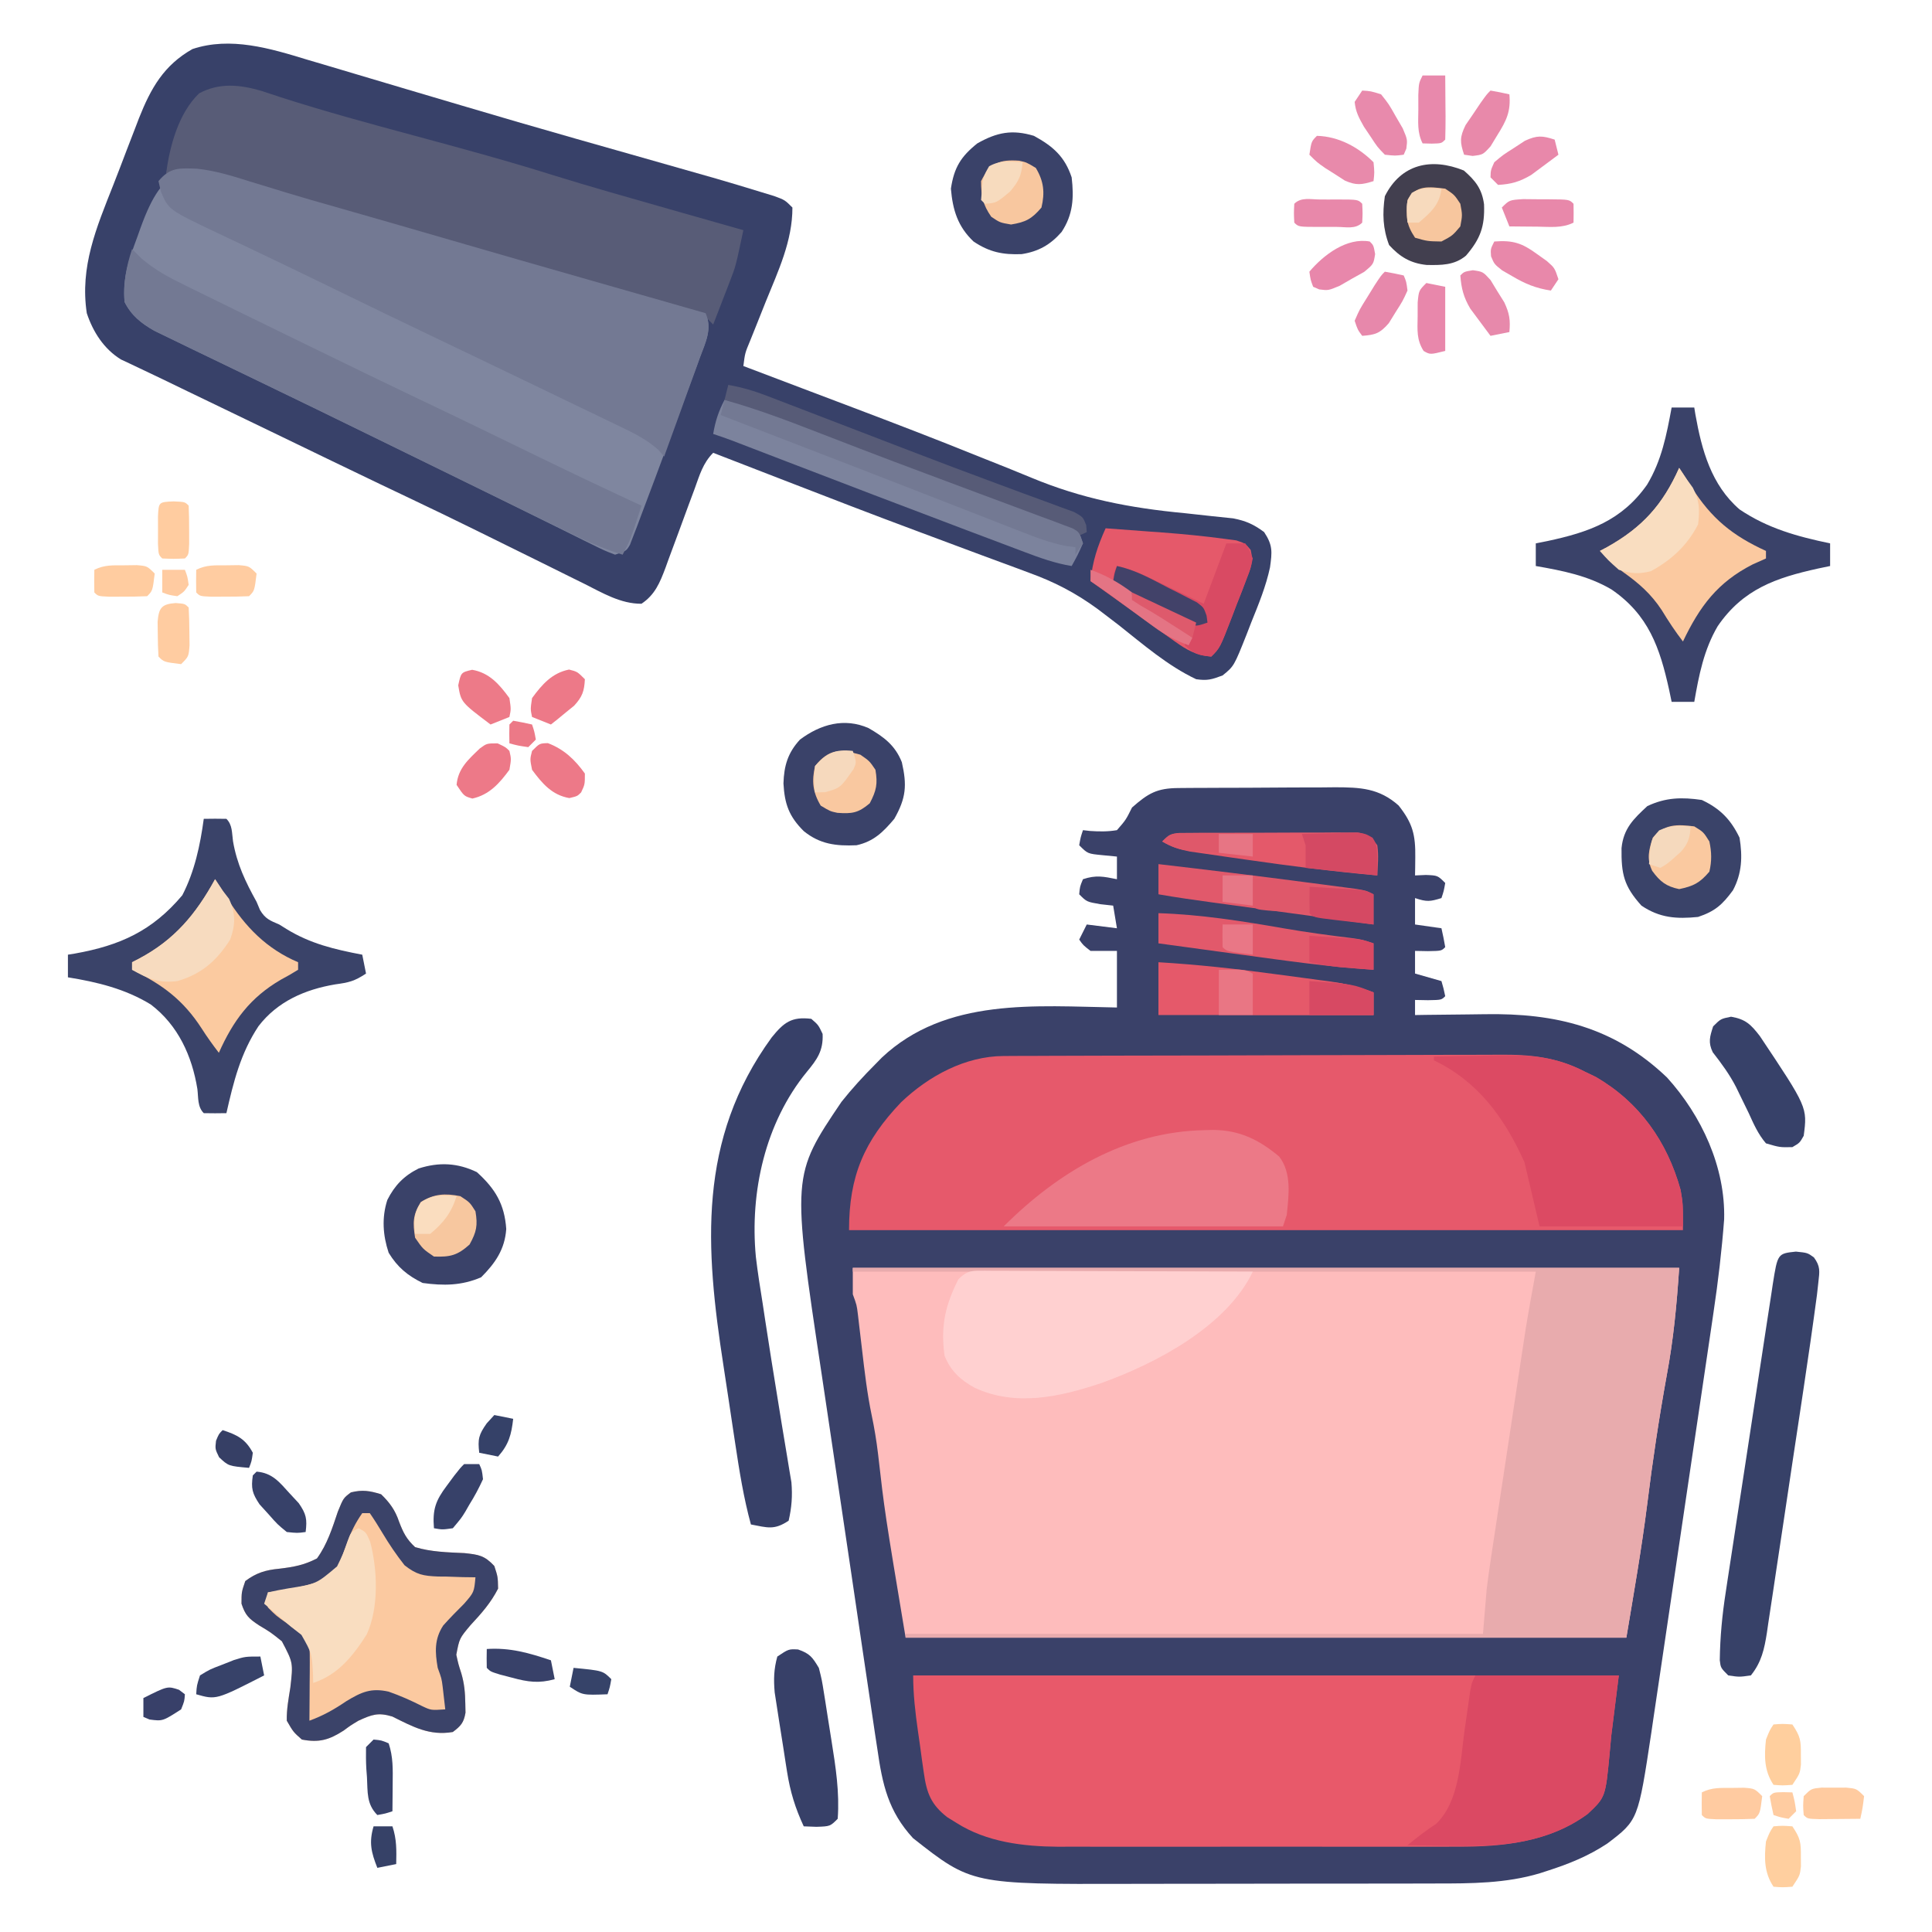 <?xml version="1.0" encoding="UTF-8"?>
<svg version="1.1" xmlns="http://www.w3.org/2000/svg" width="512" height="512">
<path d="M0 0 C1.652 -0.014 1.652 -0.014 3.338 -0.029 C4.534 -0.033 5.73 -0.038 6.962 -0.042 C8.188 -0.048 9.414 -0.053 10.677 -0.059 C13.276 -0.069 15.875 -0.075 18.475 -0.079 C22.447 -0.086 26.419 -0.12 30.392 -0.151 C32.915 -0.158 35.438 -0.163 37.962 -0.167 C39.15 -0.179 40.337 -0.192 41.561 -0.204 C48.194 -0.187 53.198 0.017 58.372 4.626 C62.141 9.379 62.868 12.452 62.79 18.411 C62.781 19.303 62.772 20.195 62.763 21.114 C62.745 22.127 62.745 22.127 62.728 23.161 C63.676 23.12 64.625 23.079 65.603 23.036 C68.728 23.161 68.728 23.161 70.728 25.161 C70.353 27.286 70.353 27.286 69.728 29.161 C66.717 30.095 65.861 30.206 62.728 29.161 C62.728 31.471 62.728 33.781 62.728 36.161 C65.038 36.491 67.348 36.821 69.728 37.161 C70.11 38.817 70.441 40.486 70.728 42.161 C69.728 43.161 69.728 43.161 66.165 43.224 C65.031 43.203 63.896 43.182 62.728 43.161 C62.728 45.141 62.728 47.121 62.728 49.161 C65.038 49.821 67.348 50.481 69.728 51.161 C70.29 53.099 70.29 53.099 70.728 55.161 C69.728 56.161 69.728 56.161 66.165 56.224 C65.031 56.203 63.896 56.182 62.728 56.161 C62.728 57.481 62.728 58.801 62.728 60.161 C63.695 60.145 64.662 60.13 65.658 60.114 C69.304 60.059 72.949 60.025 76.595 59.996 C78.162 59.981 79.729 59.961 81.296 59.935 C99.995 59.63 115.514 63.33 129.509 76.712 C138.666 86.821 145.016 100.483 144.643 114.3 C144.018 122.577 143.055 130.746 141.826 138.953 C141.635 140.252 141.445 141.552 141.249 142.891 C140.733 146.41 140.21 149.928 139.686 153.446 C139.247 156.4 138.811 159.355 138.375 162.31 C137.345 169.286 136.31 176.261 135.272 183.236 C134.206 190.398 133.148 197.562 132.094 204.725 C131.184 210.912 130.269 217.097 129.35 223.282 C128.803 226.961 128.259 230.639 127.718 234.319 C127.115 238.423 126.502 242.526 125.888 246.628 C125.714 247.826 125.539 249.023 125.359 250.256 C121.849 273.497 121.849 273.497 113.743 279.673 C108.707 283.028 103.453 285.139 97.728 286.974 C97.088 287.181 96.448 287.388 95.789 287.601 C86.818 290.287 77.552 290.311 68.258 290.306 C66.607 290.311 66.607 290.311 64.923 290.317 C61.311 290.326 57.699 290.328 54.087 290.329 C51.556 290.332 49.026 290.336 46.495 290.339 C41.2 290.345 35.904 290.347 30.609 290.346 C24.523 290.346 18.437 290.356 12.351 290.372 C6.457 290.387 0.562 290.39 -5.333 290.39 C-7.822 290.391 -10.311 290.395 -12.8 290.403 C-54.758 290.522 -54.758 290.522 -70.308 278.298 C-76.874 271.157 -78.423 264.113 -79.768 254.643 C-79.974 253.286 -80.182 251.93 -80.391 250.574 C-80.951 246.908 -81.488 243.24 -82.02 239.57 C-82.584 235.703 -83.166 231.84 -83.746 227.976 C-84.717 221.476 -85.674 214.973 -86.622 208.469 C-87.71 201.004 -88.822 193.542 -89.947 186.082 C-91.036 178.856 -92.107 171.629 -93.171 164.4 C-93.621 161.349 -94.076 158.299 -94.536 155.25 C-102.45 102.684 -102.45 102.684 -89.272 83.161 C-86.461 79.622 -83.464 76.359 -80.272 73.161 C-79.708 72.585 -79.143 72.009 -78.562 71.415 C-61.564 55.454 -37.762 57.786 -16.272 58.161 C-16.272 53.211 -16.272 48.261 -16.272 43.161 C-18.582 43.161 -20.892 43.161 -23.272 43.161 C-25.21 41.661 -25.21 41.661 -26.272 40.161 C-25.612 38.841 -24.952 37.521 -24.272 36.161 C-21.632 36.491 -18.992 36.821 -16.272 37.161 C-16.767 34.191 -16.767 34.191 -17.272 31.161 C-18.386 31.037 -19.5 30.914 -20.647 30.786 C-24.272 30.161 -24.272 30.161 -26.272 28.161 C-26.085 26.099 -26.085 26.099 -25.272 24.161 C-21.794 23.002 -19.814 23.453 -16.272 24.161 C-16.272 22.181 -16.272 20.201 -16.272 18.161 C-17.551 18.037 -18.83 17.914 -20.147 17.786 C-24.022 17.411 -24.022 17.411 -26.272 15.161 C-25.897 13.036 -25.897 13.036 -25.272 11.161 C-24.669 11.231 -24.066 11.3 -23.444 11.372 C-20.943 11.541 -18.747 11.582 -16.272 11.161 C-13.914 8.456 -13.914 8.456 -12.272 5.161 C-7.98 1.38 -5.673 0.04 0 0 Z " fill="#3A4169" transform="translate(312.272,208.839)"/>
<path d="M0 0 C1.376 0.406 2.752 0.811 4.129 1.215 C7.049 2.074 9.967 2.944 12.882 3.822 C17.469 5.205 22.063 6.565 26.659 7.92 C31.363 9.308 36.066 10.697 40.767 12.095 C50.843 15.088 60.933 18.027 71.043 20.902 C71.684 21.085 72.325 21.267 72.986 21.455 C77.296 22.681 81.607 23.903 85.918 25.125 C110.213 32.01 110.213 32.01 120.023 35.004 C121.262 35.381 122.501 35.758 123.778 36.147 C126.605 37.188 126.605 37.188 128.605 39.188 C128.615 48.094 124.831 56.007 121.543 64.125 C120.69 66.254 119.841 68.384 118.995 70.516 C118.471 71.834 117.943 73.151 117.409 74.465 C116.046 77.724 116.046 77.724 115.605 81.188 C116.399 81.488 116.399 81.488 117.208 81.794 C121.856 83.556 126.504 85.318 131.151 87.082 C135.659 88.793 140.168 90.499 144.679 92.203 C155.799 96.411 166.89 100.673 177.914 105.129 C180.794 106.282 183.674 107.433 186.554 108.583 C188.345 109.305 190.133 110.037 191.916 110.779 C205.377 116.376 218.119 118.825 232.605 120.188 C234.989 120.442 237.371 120.706 239.753 120.971 C241.643 121.178 243.534 121.371 245.426 121.562 C248.798 122.225 250.854 123.151 253.605 125.188 C255.943 128.693 255.734 130.468 255.171 134.544 C254.092 139.589 252.158 144.291 250.23 149.062 C249.631 150.609 249.631 150.609 249.02 152.188 C245.628 160.733 245.628 160.733 242.605 163.188 C239.712 164.273 238.568 164.616 235.605 164.188 C228.089 160.646 221.533 154.947 215.039 149.812 C213.898 148.933 212.753 148.058 211.605 147.188 C210.893 146.647 210.181 146.106 209.447 145.549 C203.623 141.292 198.006 138.387 191.238 135.945 C189.772 135.396 189.772 135.396 188.276 134.836 C185.099 133.648 181.915 132.481 178.73 131.312 C176.518 130.489 174.306 129.664 172.094 128.837 C168.689 127.563 165.283 126.291 161.875 125.024 C150.036 120.62 138.256 116.069 126.48 111.5 C124.559 110.756 122.637 110.012 120.715 109.268 C116.345 107.576 111.975 105.882 107.605 104.188 C104.879 106.914 103.997 110.124 102.707 113.68 C102.14 115.205 101.572 116.729 101.004 118.254 C100.116 120.657 99.231 123.062 98.352 125.469 C97.5 127.793 96.636 130.112 95.77 132.43 C95.383 133.505 95.383 133.505 94.989 134.602 C93.493 138.579 92.204 141.787 88.605 144.188 C83.083 144.227 78.253 141.304 73.422 138.883 C72.096 138.23 72.096 138.23 70.744 137.565 C67.882 136.154 65.025 134.733 62.168 133.312 C60.194 132.338 58.22 131.365 56.246 130.392 C52.393 128.495 48.541 126.594 44.691 124.692 C38.893 121.831 33.071 119.023 27.23 116.25 C25.496 115.425 23.762 114.599 22.027 113.773 C21.166 113.363 20.304 112.953 19.416 112.53 C10.69 108.361 1.99 104.139 -6.717 99.93 C-11.255 97.737 -15.795 95.548 -20.336 93.359 C-22.289 92.418 -24.242 91.476 -26.195 90.534 C-28.023 89.654 -29.851 88.773 -31.678 87.893 C-33.898 86.823 -36.116 85.749 -38.332 84.671 C-40.321 83.708 -42.316 82.757 -44.319 81.821 C-45.648 81.189 -45.648 81.189 -47.004 80.543 C-47.771 80.185 -48.537 79.827 -49.327 79.458 C-53.872 76.665 -56.735 72.165 -58.395 67.188 C-60.258 54.865 -55.852 44.551 -51.406 33.29 C-50.203 30.241 -49.038 27.18 -47.877 24.115 C-47.121 22.15 -46.362 20.186 -45.602 18.223 C-45.256 17.318 -44.909 16.414 -44.553 15.482 C-41.425 7.613 -38.015 1.495 -30.395 -2.812 C-20.314 -6.173 -9.765 -2.989 0 0 Z " fill="#384169" transform="translate(81.395,15.812)"/>
<path d="M0 0 C72.27 0 144.54 0 219 0 C218.343 9.849 217.492 18.964 215.688 28.562 C213.639 39.907 211.931 51.254 210.52 62.696 C209.027 74.55 206.972 86.17 205 98 C141.97 98 78.94 98 14 98 C8.444 64.667 8.444 64.667 6.676 49.172 C6.267 45.773 5.72 42.455 5.016 39.105 C3.8 33.299 3.122 27.451 2.438 21.562 C2.189 19.438 1.938 17.315 1.684 15.191 C1.576 14.265 1.468 13.339 1.357 12.385 C1.049 9.86 1.049 9.86 0 7 C0 4.69 0 2.38 0 0 Z " fill="#FEBCBC" transform="translate(226,336)"/>
<path d="M0 0 C1.252 -0.007 2.504 -0.014 3.793 -0.022 C5.183 -0.025 6.573 -0.027 7.963 -0.03 C9.425 -0.036 10.887 -0.043 12.349 -0.05 C17.155 -0.071 21.96 -0.081 26.766 -0.091 C28.422 -0.095 30.078 -0.099 31.734 -0.103 C39.519 -0.123 47.304 -0.137 55.089 -0.145 C64.063 -0.155 73.036 -0.181 82.01 -0.222 C88.952 -0.252 95.895 -0.267 102.838 -0.27 C106.981 -0.272 111.124 -0.281 115.267 -0.306 C119.17 -0.33 123.072 -0.334 126.976 -0.324 C128.402 -0.323 129.828 -0.329 131.254 -0.343 C139.723 -0.42 146.421 0.271 154.012 4.147 C155.439 4.834 155.439 4.834 156.895 5.534 C168.439 12.231 175.796 22.593 179.387 35.46 C180.012 39.147 180.012 39.147 180.012 46.147 C107.082 46.147 34.152 46.147 -40.988 46.147 C-40.988 31.771 -36.967 22.524 -27.183 12.253 C-19.861 5.28 -10.184 0.04 0 0 Z " fill="#E6596B" transform="translate(265.988,279.853)"/>
<path d="M0 0 C2.15 0.654 4.299 1.308 6.449 1.961 C7.511 2.288 8.572 2.615 9.666 2.952 C13.865 4.235 18.086 5.434 22.312 6.625 C32.448 9.506 42.567 12.442 52.688 15.375 C65.089 18.968 77.494 22.55 89.913 26.084 C95.294 27.618 100.675 29.156 106.055 30.694 C109.137 31.575 112.219 32.455 115.301 33.336 C117.096 33.849 118.892 34.362 120.688 34.875 C122.44 38.999 120.739 42.394 119.258 46.332 C118.992 47.064 118.726 47.796 118.452 48.551 C117.583 50.934 116.699 53.311 115.812 55.688 C115.212 57.318 114.612 58.949 114.012 60.579 C112.526 64.609 111.025 68.633 109.518 72.655 C108.752 74.703 107.991 76.753 107.232 78.804 C106.023 82.062 104.798 85.314 103.562 88.562 C103.209 89.51 102.856 90.458 102.493 91.435 C102.163 92.285 101.832 93.136 101.492 94.012 C101.074 95.106 101.074 95.106 100.648 96.221 C99.688 97.875 99.688 97.875 96.688 98.875 C93.848 97.777 93.848 97.777 90.32 96.027 C89.67 95.709 89.021 95.39 88.351 95.061 C86.167 93.988 83.99 92.9 81.812 91.812 C80.262 91.047 78.711 90.283 77.16 89.52 C73.797 87.865 70.437 86.204 67.078 84.54 C58.638 80.362 50.172 76.236 41.71 72.103 C38.812 70.687 35.916 69.27 33.019 67.853 C22.753 62.829 12.477 57.826 2.178 52.868 C-1.7 51.001 -5.575 49.128 -9.451 47.256 C-11.298 46.365 -13.146 45.475 -14.994 44.588 C-17.292 43.483 -19.584 42.369 -21.875 41.25 C-23.052 40.68 -24.229 40.11 -25.441 39.523 C-28.921 37.526 -31.503 35.494 -33.312 31.875 C-33.876 25.607 -32.165 20.712 -30 14.875 C-29.691 14.011 -29.383 13.148 -29.064 12.258 C-22.972 -4.621 -17.255 -5.471 0 0 Z " fill="#7F869F" transform="translate(66.312,48.125)"/>
<path d="M0 0 C61.71 0 123.42 0 187 0 C186.34 5.28 185.68 10.56 185 16 C184.861 17.517 184.722 19.034 184.578 20.598 C183.472 32.277 183.472 32.277 178.75 36.715 C168.6 44.169 156.342 45.454 144.078 45.388 C142.847 45.393 141.616 45.399 140.348 45.404 C137.009 45.415 133.671 45.413 130.332 45.403 C126.814 45.395 123.296 45.402 119.778 45.407 C113.874 45.413 107.97 45.405 102.066 45.391 C95.27 45.375 88.474 45.38 81.678 45.397 C75.811 45.41 69.944 45.412 64.077 45.404 C60.587 45.4 57.097 45.399 53.607 45.409 C49.712 45.419 45.817 45.405 41.922 45.388 C40.22 45.397 40.22 45.397 38.483 45.407 C29.143 45.333 19.475 44.189 11.438 39.062 C10.652 38.579 9.867 38.096 9.059 37.598 C4.755 34.258 3.584 31.221 2.832 25.879 C2.661 24.696 2.49 23.513 2.314 22.295 C2.149 21.063 1.983 19.832 1.812 18.562 C1.635 17.335 1.458 16.107 1.275 14.842 C0.567 9.816 0 5.088 0 0 Z " fill="#E8596A" transform="translate(242,444)"/>
<path d="M0 0 C72.27 0 144.54 0 219 0 C218.343 9.849 217.492 18.964 215.688 28.562 C213.639 39.907 211.931 51.254 210.52 62.696 C209.027 74.55 206.972 86.17 205 98 C141.97 98 78.94 98 14 98 C14 97.67 14 97.34 14 97 C64.49 97 114.98 97 167 97 C167.33 93.04 167.66 89.08 168 85 C168.334 82.366 168.694 79.736 169.092 77.111 C169.196 76.415 169.3 75.719 169.407 75.002 C169.746 72.749 170.089 70.498 170.434 68.246 C170.674 66.653 170.915 65.06 171.155 63.467 C171.656 60.147 172.16 56.829 172.665 53.51 C173.309 49.286 173.948 45.061 174.585 40.836 C175.08 37.552 175.577 34.269 176.075 30.986 C176.311 29.429 176.547 27.872 176.782 26.316 C177.113 24.13 177.446 21.945 177.779 19.76 C178.061 17.905 178.061 17.905 178.349 16.013 C179.163 10.997 180.091 6 181 1 C121.27 1 61.54 1 0 1 C0 0.67 0 0.34 0 0 Z " fill="#E8ABAD" transform="translate(226,336)"/>
<path d="M0 0 C1.653 0.537 3.303 1.085 4.949 1.641 C16.748 5.431 28.673 8.668 40.637 11.891 C52.707 15.152 64.76 18.411 76.692 22.153 C87.098 25.395 97.592 28.343 108.074 31.328 C109.042 31.604 110.01 31.88 111.007 32.164 C116.549 33.742 122.093 35.317 127.637 36.891 C125.619 46.415 125.619 46.415 124.129 50.27 C123.733 51.309 123.733 51.309 123.328 52.369 C122.924 53.401 122.924 53.401 122.512 54.453 C122.235 55.176 121.957 55.898 121.672 56.643 C120.999 58.394 120.319 60.143 119.637 61.891 C118.977 61.231 118.317 60.571 117.637 59.891 C114.796 58.956 111.977 58.112 109.098 57.316 C108.233 57.072 107.368 56.827 106.477 56.575 C103.657 55.778 100.834 54.991 98.012 54.203 C96.075 53.657 94.139 53.111 92.202 52.564 C88.393 51.488 84.582 50.414 80.771 49.341 C74.611 47.605 68.465 45.821 62.324 44.016 C54.414 41.696 46.494 39.415 38.565 37.159 C32.935 35.554 27.311 33.927 21.692 32.283 C19.664 31.691 17.636 31.1 15.607 30.511 C10.672 29.079 5.747 27.623 0.836 26.113 C-12.003 22.089 -12.003 22.089 -25.363 21.891 C-24.345 14.545 -22.099 5.974 -16.613 0.641 C-11.231 -2.258 -5.783 -1.692 0 0 Z " fill="#585C77" transform="translate(69.363,24.109)"/>
<path d="M0 0 C4.901 0.517 9.451 1.938 14.135 3.423 C16.285 4.077 18.435 4.731 20.584 5.384 C21.646 5.711 22.707 6.038 23.801 6.375 C28 7.657 32.222 8.856 36.448 10.048 C46.583 12.929 56.702 15.865 66.823 18.798 C79.224 22.391 91.629 25.973 104.048 29.507 C109.43 31.041 114.81 32.579 120.191 34.117 C123.272 34.998 126.354 35.878 129.436 36.759 C131.232 37.272 133.027 37.785 134.823 38.298 C136.651 42.495 134.783 46.108 133.295 50.126 C133.028 50.875 132.76 51.624 132.484 52.396 C131.628 54.783 130.757 57.166 129.885 59.548 C129.302 61.167 128.719 62.787 128.137 64.407 C126.71 68.375 125.27 72.338 123.823 76.298 C123.097 75.443 123.097 75.443 122.357 74.572 C118.987 71.548 115.34 69.853 111.272 67.919 C110.43 67.511 109.588 67.102 108.721 66.681 C105.988 65.358 103.249 64.047 100.51 62.735 C98.619 61.822 96.727 60.909 94.836 59.994 C89.504 57.418 84.164 54.856 78.823 52.298 C77.606 51.714 76.389 51.13 75.173 50.546 C71.53 48.799 67.885 47.054 64.237 45.317 C54.532 40.696 44.867 35.995 35.2 31.296 C28.6 28.089 21.995 24.894 15.366 21.747 C14.223 21.204 13.081 20.66 11.904 20.1 C9.792 19.097 7.678 18.098 5.562 17.103 C-7.502 10.894 -7.502 10.894 -9.552 6.048 C-9.758 5.14 -9.965 4.233 -10.177 3.298 C-7.094 -0.433 -4.609 -0.145 0 0 Z " fill="#737993" transform="translate(52.177,44.702)"/>
<path d="M0 0 C2.298 2.228 3.737 4.215 4.758 7.262 C5.875 10.176 6.7 11.851 9 14 C13.251 15.288 17.658 15.381 22.066 15.586 C25.9 15.989 27.415 16.23 30 19 C30.938 21.875 30.938 21.875 31 25 C29.066 28.788 26.568 31.592 23.688 34.688 C20.749 38.19 20.749 38.19 19.926 42.52 C20.472 45.015 20.472 45.015 21.262 47.473 C22.062 50.212 22.267 52.589 22.312 55.438 C22.329 56.241 22.346 57.044 22.363 57.871 C21.909 60.531 21.14 61.398 19 63 C12.829 64.05 8.451 61.624 2.965 58.898 C-0.808 57.755 -2.457 58.383 -6 60 C-8.082 61.249 -8.082 61.249 -9.938 62.625 C-13.753 65.077 -16.406 65.883 -21 65 C-23.262 63.008 -23.262 63.008 -25 60 C-25.071 57.03 -24.526 54.178 -24.062 51.25 C-23.301 44.665 -23.301 44.665 -26.297 38.961 C-29.246 36.594 -29.246 36.594 -32.363 34.727 C-35.082 32.946 -36.003 32.039 -37 29 C-37 25.938 -37 25.938 -36 23 C-33.076 20.807 -30.58 20.054 -26.957 19.719 C-23.151 19.263 -20.422 18.767 -17 17 C-14.281 13.26 -12.927 8.932 -11.465 4.59 C-10 1 -10 1 -8.004 -0.5 C-4.962 -1.259 -2.987 -0.933 0 0 Z " fill="#FBC9A0" transform="translate(101,396)"/>
<path d="M0 0 C0.825 0.825 1.65 1.65 2.5 2.5 C6.041 5.526 9.862 7.585 14.027 9.605 C15.069 10.119 15.069 10.119 16.132 10.642 C18.419 11.766 20.71 12.883 23 14 C24.592 14.781 26.184 15.562 27.776 16.344 C32.867 18.842 37.964 21.328 43.062 23.812 C43.967 24.254 44.872 24.695 45.804 25.149 C56.705 30.464 67.615 35.761 78.567 40.971 C84.118 43.614 89.657 46.283 95.188 48.969 C95.913 49.321 96.638 49.673 97.385 50.036 C100.965 51.774 104.543 53.515 108.121 55.257 C117.04 59.595 126 63.833 135 68 C132.054 77.107 132.054 77.107 130 81 C126.086 79.759 122.415 78.345 118.723 76.551 C117.676 76.044 116.629 75.538 115.551 75.016 C114.4 74.454 113.249 73.892 112.062 73.312 C110.815 72.707 109.568 72.101 108.32 71.496 C93.979 64.53 79.668 57.503 65.352 50.487 C54.699 45.269 44.039 40.067 33.35 34.923 C29.508 33.074 25.669 31.219 21.829 29.365 C19.996 28.48 18.162 27.598 16.327 26.717 C14.027 25.611 11.731 24.495 9.438 23.375 C8.261 22.805 7.084 22.235 5.871 21.648 C2.392 19.651 -0.19 17.619 -2 14 C-2.305 8.823 -1.586 4.857 0 0 Z " fill="#737993" transform="translate(35,66)"/>
<path d="M0 0 C2 -0.043 4 -0.041 6 0 C7.627 1.627 7.436 3.699 7.75 5.938 C8.784 11.956 11.055 16.705 14 22 C14.299 22.713 14.598 23.426 14.906 24.16 C16.292 26.49 17.533 26.95 20 28 C20.628 28.391 21.256 28.781 21.902 29.184 C28.26 33.101 34.71 34.614 42 36 C42.495 38.475 42.495 38.475 43 41 C39.896 43.069 38.414 43.377 34.812 43.875 C26.839 45.223 19.542 48.385 14.504 54.949 C9.752 62.119 7.876 69.724 6 78 C4 78.043 2 78.041 0 78 C-1.69 76.31 -1.411 73.94 -1.688 71.625 C-3.113 62.823 -6.8 54.719 -14.027 49.207 C-20.819 45.052 -28.213 43.259 -36 42 C-36 40.02 -36 38.04 -36 36 C-35.091 35.853 -35.091 35.853 -34.164 35.703 C-22.154 33.56 -13.621 29.684 -5.688 20.25 C-2.435 13.986 -0.942 6.97 0 0 Z " fill="#3A4369" transform="translate(54,217)"/>
<path d="M0 0 C1.98 0 3.96 0 6 0 C6.147 0.909 6.147 0.909 6.297 1.836 C7.986 11.301 10.49 20.501 18 27 C25.45 32.029 33.304 34.183 42 36 C42 37.98 42 39.96 42 42 C40.949 42.219 39.899 42.438 38.816 42.664 C27.647 45.128 18.956 48.099 12.211 57.938 C8.538 64.194 7.234 70.916 6 78 C4.02 78 2.04 78 0 78 C-0.219 76.949 -0.438 75.899 -0.664 74.816 C-3.128 63.647 -6.099 54.956 -15.938 48.211 C-22.194 44.538 -28.916 43.234 -36 42 C-36 40.02 -36 38.04 -36 36 C-34.961 35.792 -33.922 35.585 -32.852 35.371 C-21.908 33.024 -13.218 29.984 -6.5 20.438 C-2.631 13.983 -1.359 7.316 0 0 Z " fill="#3A4269" transform="translate(443,108)"/>
<path d="M0 0 C0.703 0.007 1.407 0.014 2.132 0.022 C3.244 0.021 3.244 0.021 4.379 0.021 C6.836 0.022 9.292 0.038 11.748 0.054 C13.449 0.057 15.151 0.06 16.852 0.062 C21.333 0.07 25.815 0.089 30.296 0.112 C34.867 0.132 39.439 0.141 44.01 0.151 C52.983 0.173 61.955 0.207 70.928 0.249 C64.042 14.682 45.37 24.543 30.924 29.725 C19.938 33.417 8.173 36.122 -2.822 30.999 C-6.569 28.934 -9.171 26.542 -10.759 22.499 C-11.832 14.777 -10.607 9.189 -7.072 2.249 C-4.631 -0.192 -3.331 0.014 0 0 Z " fill="#FFD0D0" transform="translate(261.072,336.751)"/>
<path d="M0 0 C12.54 0 25.08 0 38 0 C37.34 5.28 36.68 10.56 36 16 C35.861 17.517 35.722 19.034 35.578 20.598 C34.472 32.277 34.472 32.277 29.75 36.715 C19.302 44.388 6.849 45.465 -5.75 45.188 C-7.529 45.167 -7.529 45.167 -9.344 45.146 C-12.23 45.112 -15.115 45.063 -18 45 C-15.509 42.98 -13.075 41.048 -10.375 39.312 C-4.176 33.276 -4.01 22.701 -2.875 14.562 C-2.542 12.23 -2.206 9.898 -1.867 7.566 C-1.724 6.545 -1.581 5.523 -1.433 4.471 C-1 2 -1 2 0 0 Z " fill="#DB4963" transform="translate(391,444)"/>
<path d="M0 0 C4.089 -0.1 8.178 -0.172 12.268 -0.22 C13.655 -0.24 15.042 -0.267 16.428 -0.302 C25.063 -0.514 32.228 -0.073 40 4 C40.951 4.458 41.903 4.915 42.883 5.387 C54.439 12.091 61.824 22.478 65.375 35.375 C66 39 66 39 66 45 C53.46 45 40.92 45 28 45 C26.68 39.39 25.36 33.78 24 28 C18.752 16.349 11.774 6.631 0 1 C0 0.67 0 0.34 0 0 Z " fill="#DC4A63" transform="translate(380,280)"/>
<path d="M0 0 C1.875 1.625 1.875 1.625 3 4 C3.208 8.464 1.536 10.765 -1.188 14.062 C-12.224 27.547 -16.313 45.918 -14.69 63.064 C-14.201 67.227 -13.542 71.362 -12.875 75.5 C-12.645 77.009 -12.417 78.519 -12.191 80.028 C-11.137 86.991 -10.013 93.942 -8.881 100.892 C-8.522 103.104 -8.165 105.317 -7.809 107.529 C-7.366 110.283 -6.907 113.034 -6.437 115.783 C-6.234 117.025 -6.03 118.267 -5.82 119.547 C-5.637 120.628 -5.455 121.709 -5.266 122.823 C-4.963 126.439 -5.189 129.463 -6 133 C-9.85 135.567 -11.586 134.833 -16 134 C-17.942 126.912 -19.069 119.769 -20.164 112.508 C-20.361 111.208 -20.558 109.908 -20.761 108.569 C-21.176 105.821 -21.587 103.072 -21.996 100.323 C-22.411 97.541 -22.834 94.76 -23.265 91.98 C-28.108 60.682 -30.216 32.053 -10.512 4.953 C-7.279 0.948 -5.225 -0.637 0 0 Z " fill="#374068" transform="translate(215,270)"/>
<path d="M0 0 C1.112 -0.028 1.112 -0.028 2.246 -0.057 C9.275 0.025 14.337 2.541 19.688 7 C23.058 11.4 22.216 17.266 21.688 22.5 C21.192 23.985 21.192 23.985 20.688 25.5 C-3.732 25.5 -28.152 25.5 -53.312 25.5 C-38.878 11.066 -20.882 0.359 0 0 Z " fill="#EC7987" transform="translate(319.312,299.5)"/>
<path d="M0 0 C3.062 0.312 3.062 0.312 4.762 1.528 C6.537 3.964 6.276 5.201 5.941 8.18 C5.821 9.257 5.702 10.333 5.579 11.442 C4.466 19.785 3.264 28.111 2.008 36.434 C1.703 38.467 1.397 40.501 1.092 42.534 C0.455 46.773 -0.187 51.012 -0.83 55.25 C-1.652 60.678 -2.461 66.107 -3.267 71.538 C-3.891 75.728 -4.525 79.916 -5.161 84.105 C-5.464 86.107 -5.763 88.109 -6.058 90.113 C-6.471 92.907 -6.898 95.698 -7.328 98.49 C-7.446 99.313 -7.565 100.137 -7.687 100.985 C-8.371 105.322 -9.107 108.797 -11.938 112.312 C-15 112.75 -15 112.75 -17.938 112.312 C-19.938 110.312 -19.938 110.312 -20.18 108.285 C-20.097 102.161 -19.538 96.261 -18.592 90.213 C-18.449 89.259 -18.306 88.305 -18.159 87.322 C-17.689 84.203 -17.208 81.086 -16.727 77.969 C-16.395 75.791 -16.063 73.613 -15.732 71.434 C-15.039 66.888 -14.341 62.343 -13.639 57.798 C-12.738 51.964 -11.851 46.128 -10.969 40.291 C-10.289 35.802 -9.601 31.314 -8.91 26.827 C-8.58 24.674 -8.252 22.521 -7.927 20.368 C-7.473 17.369 -7.009 14.373 -6.542 11.377 C-6.408 10.483 -6.275 9.59 -6.138 8.669 C-4.845 0.515 -4.845 0.515 0 0 Z " fill="#374168" transform="translate(475.938,331.688)"/>
<path d="M0 0 C2.298 2.228 3.737 4.215 4.758 7.262 C5.875 10.176 6.7 11.851 9 14 C13.251 15.288 17.658 15.381 22.066 15.586 C25.9 15.989 27.415 16.23 30 19 C30.938 21.875 30.938 21.875 31 25 C29.066 28.788 26.568 31.592 23.688 34.688 C20.749 38.19 20.749 38.19 19.926 42.52 C20.472 45.015 20.472 45.015 21.262 47.473 C22.062 50.212 22.267 52.589 22.312 55.438 C22.329 56.241 22.346 57.044 22.363 57.871 C21.909 60.531 21.14 61.398 19 63 C12.829 64.05 8.451 61.624 2.965 58.898 C-0.808 57.755 -2.457 58.383 -6 60 C-8.082 61.249 -8.082 61.249 -9.938 62.625 C-13.753 65.077 -16.406 65.883 -21 65 C-23.262 63.008 -23.262 63.008 -25 60 C-25.071 57.03 -24.526 54.178 -24.062 51.25 C-23.301 44.665 -23.301 44.665 -26.297 38.961 C-29.246 36.594 -29.246 36.594 -32.363 34.727 C-35.082 32.946 -36.003 32.039 -37 29 C-37 25.938 -37 25.938 -36 23 C-33.076 20.807 -30.58 20.054 -26.957 19.719 C-23.151 19.263 -20.422 18.767 -17 17 C-14.281 13.26 -12.927 8.932 -11.465 4.59 C-10 1 -10 1 -8.004 -0.5 C-4.962 -1.259 -2.987 -0.933 0 0 Z M-5 5 C-6.809 7.578 -7.999 9.998 -9.043 12.973 C-12.011 20.986 -12.011 20.986 -15.841 22.939 C-20.453 24.534 -25.177 25.336 -30 26 C-30 27.32 -30 28.64 -30 30 C-27.832 32.175 -27.832 32.175 -25.062 34.125 C-20.081 37.839 -20.081 37.839 -19 40 C-18.916 41.521 -18.893 43.047 -18.902 44.57 C-18.906 45.466 -18.909 46.362 -18.912 47.285 C-18.92 48.222 -18.929 49.159 -18.938 50.125 C-18.942 51.07 -18.947 52.015 -18.951 52.988 C-18.963 55.326 -18.979 57.663 -19 60 C-15.347 58.67 -12.395 56.994 -9.188 54.812 C-5.155 52.373 -2.645 51.276 1.988 52.301 C5.073 53.373 8.008 54.688 10.922 56.16 C13.245 57.25 13.245 57.25 17 57 C16.856 55.742 16.711 54.484 16.562 53.188 C16.481 52.48 16.4 51.772 16.316 51.043 C16.028 48.806 16.028 48.806 15 46 C14.275 41.826 14.078 38.409 16.457 34.773 C18.239 32.771 20.105 30.895 22 29 C24.64 25.958 24.64 25.958 25 22 C23.903 21.986 22.806 21.972 21.676 21.957 C20.221 21.91 18.767 21.862 17.312 21.812 C16.591 21.807 15.87 21.801 15.127 21.795 C11.159 21.632 9.427 21.335 6.211 18.812 C4.021 16.027 2.126 13.231 0.312 10.188 C-0.738 8.425 -1.829 6.684 -3 5 C-3.66 5 -4.32 5 -5 5 Z " fill="#3B4369" transform="translate(101,396)"/>
<path d="M0 0 C8.369 2.309 16.416 5.362 24.5 8.5 C27.488 9.656 30.476 10.809 33.465 11.961 C34.674 12.427 34.674 12.427 35.907 12.903 C41.878 15.201 47.865 17.452 53.86 19.688 C58.455 21.401 63.047 23.123 67.639 24.845 C69.922 25.699 72.207 26.548 74.494 27.394 C77.72 28.588 80.94 29.797 84.16 31.008 C85.631 31.546 85.631 31.546 87.132 32.095 C88.024 32.434 88.917 32.773 89.836 33.122 C90.62 33.413 91.403 33.705 92.21 34.005 C94 35 94 35 95 38 C93.562 41.188 93.562 41.188 92 44 C87.598 43.286 83.565 41.83 79.414 40.254 C78.66 39.971 77.906 39.688 77.129 39.396 C74.626 38.456 72.126 37.509 69.625 36.562 C67.87 35.901 66.115 35.24 64.361 34.58 C47.866 28.36 31.405 22.052 14.95 15.729 C13.485 15.166 13.485 15.166 11.991 14.592 C10.155 13.887 8.319 13.181 6.484 12.475 C5.264 12.006 5.264 12.006 4.02 11.528 C3.313 11.256 2.605 10.983 1.876 10.703 C0.264 10.099 -1.367 9.544 -3 9 C-2.439 5.637 -1.582 3.009 0 0 Z " fill="#7C839D" transform="translate(192,106)"/>
<path d="M0 0 C3.917 0.283 7.834 0.578 11.75 0.875 C13.388 0.993 13.388 0.993 15.059 1.113 C20.624 1.541 26.171 2.068 31.703 2.82 C32.674 2.949 33.645 3.078 34.646 3.211 C37 4 37 4 38.438 5.726 C39.215 8.869 38.457 10.563 37.297 13.57 C36.893 14.631 36.49 15.692 36.074 16.785 C35.637 17.887 35.2 18.989 34.75 20.125 C34.328 21.235 33.907 22.345 33.473 23.488 C30.303 31.697 30.303 31.697 28 34 C24.054 33.682 21.561 32.292 18.383 30.016 C17.528 29.41 16.674 28.804 15.793 28.18 C14.913 27.543 14.032 26.906 13.125 26.25 C12.252 25.629 11.38 25.007 10.48 24.367 C7.981 22.586 5.49 20.794 3 19 C1.623 18.015 0.245 17.03 -1.133 16.047 C-2.079 15.371 -3.025 14.696 -4 14 C-3.459 8.694 -2.147 4.796 0 0 Z " fill="#E5596A" transform="translate(293,140)"/>
<path d="M0 0 C4.891 4.426 7.331 8.497 7.785 15.066 C7.41 20.474 4.872 24.128 1.125 27.875 C-4.052 30.094 -8.827 30.136 -14.375 29.375 C-18.412 27.392 -21.025 25.209 -23.375 21.375 C-24.913 16.762 -25.242 12.054 -23.727 7.371 C-21.795 3.549 -19.35 0.981 -15.434 -0.965 C-10.008 -2.705 -5.103 -2.457 0 0 Z " fill="#3A4269" transform="translate(126.375,310.625)"/>
<path d="M0 0 C4.07 2.351 7.052 4.565 8.824 9.047 C10.195 15.117 9.982 18.469 6.824 24.047 C3.852 27.566 1.366 30.038 -3.176 31.047 C-8.601 31.287 -12.878 30.786 -17.176 27.297 C-21.084 23.407 -22.246 20.13 -22.551 14.672 C-22.41 9.979 -21.392 6.534 -18.176 3.047 C-12.719 -1.033 -6.405 -2.806 0 0 Z " fill="#3A4269" transform="translate(230.176,192.953)"/>
<path d="M0 0 C5.078 2.779 8.163 5.489 10 11 C10.638 16.395 10.377 20.896 7.32 25.492 C4.367 28.865 1.197 30.663 -3.242 31.344 C-8.2 31.544 -11.805 30.829 -16 28 C-20.184 24.049 -21.527 19.614 -22 14 C-21.164 8.426 -19.389 5.511 -15 2 C-9.74 -0.977 -5.724 -1.722 0 0 Z " fill="#3A4269" transform="translate(274,36)"/>
<path d="M0 0 C4.859 2.297 7.669 5.159 10 10 C10.808 14.988 10.657 19.429 8.25 23.938 C5.432 27.773 3.485 29.505 -1 31 C-6.697 31.564 -11.128 31.286 -16 28 C-20.671 22.825 -21.358 19.604 -21.277 12.762 C-20.755 7.563 -18.124 5.042 -14.438 1.625 C-9.566 -0.678 -5.298 -0.774 0 0 Z " fill="#3A4369" transform="translate(451,212)"/>
<path d="M0 0 C1.103 1.654 2.193 3.317 3.227 5.016 C7.999 12.641 13.648 18.45 22 22 C22 22.66 22 23.32 22 24 C20.517 24.937 18.986 25.799 17.438 26.625 C9.276 31.381 4.805 37.477 1 46 C-0.598 43.924 -2.1 41.843 -3.508 39.633 C-8.426 32.006 -13.935 27.932 -22 24 C-22 23.34 -22 22.68 -22 22 C-21.408 21.697 -20.817 21.394 -20.207 21.082 C-10.746 16.066 -5.097 9.284 0 0 Z " fill="#FBCAA0" transform="translate(57,233)"/>
<path d="M0 0 C1.112 1.668 2.212 3.344 3.262 5.051 C8.509 13.375 14.089 17.935 23 22 C23 22.66 23 23.32 23 24 C21.267 24.773 21.267 24.773 19.5 25.562 C10.179 30.306 5.46 36.658 1 46 C-1.07 43.319 -2.868 40.58 -4.625 37.688 C-7.458 33.382 -10.671 30.576 -14.852 27.605 C-17.122 25.909 -19.041 24.043 -21 22 C-20.039 21.49 -20.039 21.49 -19.059 20.969 C-9.722 15.737 -4.346 9.734 0 0 Z " fill="#FBC9A0" transform="translate(445,124)"/>
<path d="M0 0 C10.258 0.614 20.358 1.711 30.535 3.102 C33.023 3.441 35.514 3.769 38.004 4.096 C39.607 4.312 41.21 4.529 42.812 4.746 C43.914 4.89 43.914 4.89 45.038 5.037 C49.219 5.619 53.041 6.534 57 8 C57 9.98 57 11.96 57 14 C38.19 14 19.38 14 0 14 C0 9.38 0 4.76 0 0 Z " fill="#E5596A" transform="translate(307,255)"/>
<path d="M0 0 C3.052 2.682 4.8 4.834 5.348 8.961 C5.571 14.815 4.399 18.086 0.562 22.562 C-2.533 25.142 -5.99 25.092 -9.875 25.027 C-14.144 24.583 -16.968 22.879 -19.812 19.75 C-21.479 15.4 -21.607 11.41 -20.938 6.812 C-16.674 -1.714 -8.67 -3.505 0 0 Z " fill="#423F4F" transform="translate(387.938,45.188)"/>
<path d="M0 0 C2 1 2 1 3.105 3.602 C5.048 10.982 5.451 21.052 2.18 28.156 C-1.497 33.902 -5.399 38.815 -12 41 C-12.014 40.336 -12.028 39.672 -12.043 38.988 C-12.328 33.196 -12.328 33.196 -15.125 28.25 C-16.074 27.508 -17.023 26.765 -18 26 C-19.274 24.9 -20.545 23.796 -21.812 22.688 C-22.873 21.79 -23.935 20.893 -25 20 C-24.505 18.515 -24.505 18.515 -24 17 C-22.184 16.6 -20.363 16.214 -18.526 15.923 C-11.174 14.765 -11.174 14.765 -5.676 10.109 C-4.089 6.864 -4.089 6.864 -2.945 3.582 C-2 1 -2 1 0 0 Z " fill="#F9DDC0" transform="translate(95,405)"/>
<path d="M0 0 C3.138 1.098 3.793 2.042 5.5 4.875 C6.3 8.032 6.3 8.032 6.887 11.73 C6.993 12.392 7.1 13.053 7.21 13.734 C7.433 15.131 7.65 16.528 7.863 17.927 C8.184 20.04 8.525 22.15 8.869 24.26 C9.967 31.15 11.018 37.891 10.5 44.875 C8.5 46.875 8.5 46.875 4.875 47 C3.761 46.959 2.647 46.917 1.5 46.875 C-0.755 42.029 -2.08 37.725 -2.922 32.402 C-3.031 31.716 -3.14 31.03 -3.253 30.323 C-3.479 28.884 -3.7 27.445 -3.917 26.005 C-4.25 23.813 -4.603 21.624 -4.957 19.436 C-5.176 18.029 -5.393 16.622 -5.609 15.215 C-5.805 13.95 -6.001 12.686 -6.202 11.383 C-6.497 7.908 -6.436 5.231 -5.5 1.875 C-2.5 -0.125 -2.5 -0.125 0 0 Z " fill="#374068" transform="translate(211.5,437.125)"/>
<path d="M0 0 C13.152 1.532 26.295 3.132 39.422 4.86 C40.765 5.037 42.108 5.212 43.452 5.386 C45.342 5.631 47.232 5.882 49.121 6.133 C50.208 6.276 51.296 6.419 52.416 6.567 C55 7 55 7 57 8 C57 10.64 57 13.28 57 16 C49.847 15.023 42.693 14.044 35.54 13.064 C33.107 12.731 30.675 12.399 28.242 12.066 C24.742 11.588 21.242 11.109 17.742 10.629 C16.658 10.481 15.573 10.333 14.456 10.181 C9.625 9.518 4.803 8.844 0 8 C0 5.36 0 2.72 0 0 Z " fill="#E1596B" transform="translate(307,229)"/>
<path d="M0 0 C11.258 0.361 22.116 2.088 33.199 4.016 C39.205 5.055 45.22 5.874 51.27 6.605 C54 7 54 7 57 8 C57 10.31 57 12.62 57 15 C45.267 14.268 33.643 12.576 22 11 C20.945 10.857 19.891 10.715 18.804 10.568 C12.535 9.719 6.267 8.863 0 8 C0 5.36 0 2.72 0 0 Z " fill="#E2596B" transform="translate(307,242)"/>
<path d="M0 0 C3.534 0.624 6.729 1.549 10.077 2.835 C11.069 3.214 12.061 3.593 13.083 3.983 C14.153 4.396 15.222 4.809 16.324 5.234 C17.447 5.664 18.571 6.094 19.728 6.537 C22.758 7.698 25.786 8.862 28.813 10.028 C33.81 11.953 38.809 13.873 43.807 15.793 C45.054 16.273 46.301 16.752 47.548 17.232 C55.403 20.254 63.272 23.232 71.168 26.145 C73.514 27.016 75.861 27.889 78.207 28.762 C79.647 29.293 81.088 29.82 82.532 30.34 C84.493 31.048 86.446 31.774 88.398 32.504 C89.468 32.894 90.537 33.284 91.638 33.686 C94 35 94 35 94.85 37.156 C94.924 38.069 94.924 38.069 95 39 C93 40 93 40 91.246 39.549 C90.539 39.278 89.831 39.007 89.102 38.728 C88.294 38.422 87.486 38.117 86.653 37.802 C85.771 37.46 84.889 37.118 83.98 36.766 C83.063 36.417 82.145 36.067 81.199 35.708 C78.192 34.562 75.19 33.406 72.188 32.25 C70.123 31.461 68.058 30.673 65.992 29.885 C61.884 28.317 57.776 26.745 53.67 25.17 C48.874 23.332 44.072 21.509 39.266 19.699 C25.78 14.619 12.351 9.424 -1 4 C-0.67 2.68 -0.34 1.36 0 0 Z " fill="#575B77" transform="translate(193,102)"/>
<path d="M0 0 C8.369 2.309 16.416 5.362 24.5 8.5 C27.488 9.656 30.476 10.809 33.465 11.961 C34.674 12.427 34.674 12.427 35.907 12.903 C41.878 15.201 47.865 17.452 53.86 19.688 C58.455 21.401 63.047 23.123 67.639 24.845 C69.922 25.699 72.207 26.548 74.494 27.394 C77.72 28.588 80.94 29.797 84.16 31.008 C85.631 31.546 85.631 31.546 87.132 32.095 C88.024 32.434 88.917 32.773 89.836 33.122 C90.62 33.413 91.403 33.705 92.21 34.005 C94 35 94 35 95 38 C94.34 38.99 93.68 39.98 93 41 C93 40.34 93 39.68 93 39 C92.189 38.901 91.377 38.803 90.542 38.701 C86.242 37.85 82.403 36.388 78.336 34.781 C77.486 34.451 76.636 34.121 75.761 33.781 C72.963 32.692 70.169 31.596 67.375 30.5 C65.43 29.742 63.484 28.984 61.538 28.227 C57.46 26.639 53.382 25.049 49.306 23.458 C39.946 19.806 30.571 16.192 21.198 12.575 C16.491 10.759 11.785 8.94 7.078 7.121 C5.499 6.511 3.92 5.901 2.341 5.291 C1.238 4.865 0.136 4.439 -1 4 C-0.67 2.68 -0.34 1.36 0 0 Z " fill="#737993" transform="translate(192,106)"/>
<path d="M0 0 C3.856 0.667 5.239 2.044 7.602 5.094 C20.242 24.024 20.242 24.024 19.25 31.562 C18.188 33.438 18.188 33.438 16.25 34.562 C12.914 34.633 12.914 34.633 9.25 33.562 C7.187 31.158 5.986 28.435 4.688 25.562 C3.933 24.003 3.173 22.446 2.41 20.891 C2.047 20.141 1.683 19.391 1.309 18.619 C-0.401 15.299 -2.559 12.358 -4.852 9.422 C-6.117 6.804 -5.628 5.278 -4.75 2.562 C-2.75 0.562 -2.75 0.562 0 0 Z " fill="#374169" transform="translate(458.75,269.438)"/>
<path d="M0 0 C1.031 -0.01 2.062 -0.019 3.125 -0.029 C4.802 -0.028 4.802 -0.028 6.512 -0.026 C8.228 -0.033 8.228 -0.033 9.979 -0.039 C12.403 -0.045 14.826 -0.045 17.25 -0.041 C20.966 -0.038 24.681 -0.061 28.397 -0.087 C30.748 -0.089 33.099 -0.09 35.449 -0.089 C37.123 -0.102 37.123 -0.102 38.83 -0.117 C40.382 -0.107 40.382 -0.107 41.965 -0.098 C42.876 -0.098 43.787 -0.099 44.726 -0.1 C47.494 0.347 48.385 1.054 50.047 3.275 C50.438 6 50.183 8.506 50.047 11.275 C38.457 10.25 26.94 8.77 15.426 7.108 C13.884 6.886 12.342 6.666 10.799 6.449 C8.601 6.138 6.404 5.817 4.207 5.493 C2.925 5.307 1.642 5.121 0.321 4.929 C-2.501 4.365 -4.503 3.733 -6.953 2.275 C-4.415 -0.263 -3.517 0.018 0 0 Z " fill="#E4596A" transform="translate(314.953,220.725)"/>
<path d="M0 0 C1.65 0 3.3 0 5 0 C6.106 1.652 6.106 1.652 7 4 C6.433 6.625 6.433 6.625 5.297 9.57 C4.893 10.631 4.49 11.692 4.074 12.785 C3.637 13.887 3.2 14.989 2.75 16.125 C2.328 17.235 1.907 18.345 1.473 19.488 C-1.697 27.697 -1.697 27.697 -4 30 C-7.297 29.67 -8.623 29.377 -11 27 C-11 26.01 -11 25.02 -11 24 C-13.204 22.408 -15.356 21.004 -17.688 19.625 C-22.349 16.84 -26.405 14.169 -30 10 C-29.812 7.688 -29.812 7.688 -29 6 C-25.923 6.665 -23.288 7.706 -20.453 9.066 C-19.187 9.671 -19.187 9.671 -17.895 10.287 C-16.585 10.918 -16.585 10.918 -15.25 11.562 C-14.362 11.987 -13.474 12.412 -12.559 12.85 C-10.371 13.896 -8.185 14.948 -6 16 C-4.02 10.72 -2.04 5.44 0 0 Z " fill="#D94A63" transform="translate(325,144)"/>
<path d="M0 0 C0.66 0.99 1.32 1.98 2 3 C2.536 3.743 3.072 4.485 3.625 5.25 C5.41 8.819 5.485 11.047 5 15 C2.079 20.617 -1.975 24.336 -7.5 27.375 C-10.792 28.198 -12.754 28.014 -16 27 C-18.875 24.438 -18.875 24.438 -21 22 C-20.039 21.49 -20.039 21.49 -19.059 20.969 C-9.722 15.737 -4.346 9.734 0 0 Z " fill="#F9DDC0" transform="translate(445,124)"/>
<path d="M0 0 C0.66 0.99 1.32 1.98 2 3 C2.557 3.722 3.114 4.444 3.688 5.188 C5.49 9.049 5.416 12.071 4 16 C0.418 21.634 -3.602 25.139 -10 27 C-14.875 27.597 -17.773 26.415 -22 24 C-22 23.34 -22 22.68 -22 22 C-21.408 21.697 -20.817 21.394 -20.207 21.082 C-10.746 16.066 -5.097 9.284 0 0 Z " fill="#F7DBBF" transform="translate(57,233)"/>
<path d="M0 0 C4.21 0.448 8.417 0.91 12.625 1.375 C13.815 1.501 15.005 1.628 16.23 1.758 C17.384 1.887 18.538 2.016 19.727 2.148 C20.784 2.264 21.842 2.379 22.932 2.498 C26.114 3.019 28.974 3.901 32 5 C32 6.98 32 8.96 32 11 C21.44 11 10.88 11 0 11 C0 7.37 0 3.74 0 0 Z " fill="#E5596A" transform="translate(332,258)"/>
<path d="M0 0 C2.438 1.688 2.438 1.688 4 4 C4.637 7.74 4.256 9.51 2.5 12.875 C-0.541 15.46 -2.2 15.693 -6.094 15.41 C-8 15 -8 15 -10.5 13.5 C-12.615 9.976 -12.934 7.004 -12 3 C-8.373 -1.506 -5.39 -1.568 0 0 Z " fill="#F9C8A0" transform="translate(228,200)"/>
<path d="M0 0 C2.5 1.625 2.5 1.625 4 4 C4.639 7.756 4.29 9.478 2.438 12.812 C-0.785 15.705 -2.688 16.151 -7 16 C-9.938 14 -9.938 14 -12 11 C-12.625 7.042 -12.61 4.991 -10.5 1.562 C-6.983 -0.636 -4.041 -0.812 0 0 Z " fill="#F7C79F" transform="translate(122,317)"/>
<path d="M0 0 C2.438 1.5 2.438 1.5 4 4 C4.61 6.808 4.66 9.199 4 12 C1.465 14.982 -0.187 15.831 -4 16.625 C-7.461 15.904 -9.054 14.64 -11.148 11.789 C-12.674 8.585 -12.049 6.27 -11 3 C-7.922 -0.67 -4.567 -0.571 0 0 Z " fill="#FAC9A0" transform="translate(449,219)"/>
<path d="M0 0 C1.906 0.41 1.906 0.41 4.406 1.91 C6.518 5.429 6.849 8.411 5.906 12.41 C3.333 15.438 1.754 16.272 -2.156 16.91 C-5.094 16.41 -5.094 16.41 -7.406 14.848 C-9.662 11.589 -10.094 9.365 -10.094 5.41 C-7.714 0.547 -5.129 -0.373 0 0 Z " fill="#F8C79F" transform="translate(270.094,42.59)"/>
<path d="M0 0 C2.771 -0.081 5.54 -0.14 8.312 -0.188 C9.098 -0.213 9.884 -0.238 10.693 -0.264 C11.451 -0.273 12.208 -0.283 12.988 -0.293 C14.033 -0.317 14.033 -0.317 15.099 -0.341 C17 0 17 0 18.751 1.018 C20 3 20 3 20 11 C13.73 10.34 7.46 9.68 1 9 C1 7.02 1 5.04 1 3 C0.67 2.01 0.34 1.02 0 0 Z " fill="#D44963" transform="translate(345,221)"/>
<path d="M0 0 C2.438 1.625 2.438 1.625 4 4 C4.562 7 4.562 7 4 10 C1.938 12.438 1.938 12.438 -1 14 C-4.688 13.938 -4.688 13.938 -8 13 C-10.463 9.305 -10.39 7.367 -10 3 C-7.777 -1.053 -4.201 -0.516 0 0 Z " fill="#F7C69E" transform="translate(383,50)"/>
<path d="M0 0 C2.459 0.141 4.917 0.287 7.375 0.438 C8.074 0.477 8.772 0.516 9.492 0.557 C14.773 0.887 14.773 0.887 17 2 C17 4.64 17 7.28 17 10 C14.353 9.693 11.708 9.379 9.062 9.062 C7.93 8.932 7.93 8.932 6.775 8.799 C1.113 8.113 1.113 8.113 0 7 C-0.041 4.667 -0.042 2.333 0 0 Z " fill="#D54963" transform="translate(347,235)"/>
<path d="M0 0 C4.975 1.06 9.203 3.485 13.688 5.812 C15.007 6.471 15.007 6.471 16.354 7.143 C17.189 7.576 18.025 8.01 18.887 8.457 C19.652 8.849 20.417 9.24 21.206 9.644 C23 11 23 11 23.757 13.159 C23.837 13.766 23.917 14.374 24 15 C21 16 21 16 18.855 15.227 C18.046 14.816 17.236 14.404 16.402 13.98 C15.519 13.535 14.635 13.09 13.725 12.631 C12.805 12.155 11.885 11.678 10.938 11.188 C10.014 10.723 9.09 10.258 8.139 9.779 C1.295 6.295 1.295 6.295 -1 4 C-0.625 1.875 -0.625 1.875 0 0 Z " fill="#424269" transform="translate(296,150)"/>
<path d="M0 0 C11.522 0.779 11.522 0.779 17 3 C17 4.98 17 6.96 17 9 C11.39 9 5.78 9 0 9 C0 6.03 0 3.06 0 0 Z " fill="#D74963" transform="translate(347,260)"/>
<path d="M0 0 C2.258 0.137 2.258 0.137 5 1 C7.055 3.582 7.055 3.582 8.875 6.812 C9.491 7.871 10.107 8.929 10.742 10.02 C12 13 12 13 11.695 15.387 C11.466 15.919 11.236 16.451 11 17 C8.734 17.297 8.734 17.297 6 17 C4.016 14.953 4.016 14.953 2.25 12.25 C1.657 11.368 1.064 10.487 0.453 9.578 C-0.848 7.269 -1.757 5.628 -2 3 C-1.34 2.01 -0.68 1.02 0 0 Z " fill="#E88AAC" transform="translate(361,24)"/>
<path d="M0 0 C0.33 1.32 0.66 2.64 1 4 C-0.532 5.159 -2.076 6.302 -3.625 7.438 C-4.484 8.076 -5.342 8.714 -6.227 9.371 C-9.266 11.156 -11.489 11.808 -15 12 C-15.66 11.34 -16.32 10.68 -17 10 C-16.953 8.113 -16.953 8.113 -16 6 C-13.672 4.043 -13.672 4.043 -10.75 2.188 C-9.796 1.562 -8.842 0.937 -7.859 0.293 C-4.641 -1.162 -3.3 -1.078 0 0 Z " fill="#E888AA" transform="translate(412,37)"/>
<path d="M0 0 C2.676 0.387 2.676 0.387 4.695 2.617 C5.287 3.593 5.879 4.569 6.488 5.574 C7.093 6.537 7.697 7.5 8.32 8.492 C9.703 11.445 9.975 13.179 9.676 16.387 C8.026 16.717 6.376 17.047 4.676 17.387 C3.517 15.855 2.374 14.311 1.238 12.762 C0.281 11.474 0.281 11.474 -0.695 10.16 C-2.466 7.145 -3.051 4.856 -3.324 1.387 C-2.324 0.387 -2.324 0.387 0 0 Z " fill="#E789AB" transform="translate(390.324,71.613)"/>
<path d="M0 0 C5.721 0.143 10.998 2.98 15 7 C15.258 9.703 15.258 9.703 15 12 C11.869 12.973 10.446 13.196 7.395 11.855 C6.542 11.305 5.69 10.755 4.812 10.188 C3.953 9.645 3.093 9.102 2.207 8.543 C0 7 0 7 -2 5 C-1.464 1.464 -1.464 1.464 0 0 Z " fill="#E88AAB" transform="translate(349,36)"/>
<path d="M0 0 C2.375 -0.188 2.375 -0.188 5 0 C7.159 3.239 7.272 4.249 7.25 8 C7.255 8.866 7.26 9.732 7.266 10.625 C7 13 7 13 5 16 C2.375 16.188 2.375 16.188 0 16 C-2.521 12.219 -2.467 8.383 -2 4 C-1 1.5 -1 1.5 0 0 Z " fill="#FFCF9F" transform="translate(470,484)"/>
<path d="M0 0 C2.375 -0.188 2.375 -0.188 5 0 C7.159 3.239 7.272 4.249 7.25 8 C7.255 8.866 7.26 9.732 7.266 10.625 C7 13 7 13 5 16 C2.375 16.188 2.375 16.188 0 16 C-2.521 12.219 -2.467 8.383 -2 4 C-1 1.5 -1 1.5 0 0 Z " fill="#FFCF9E" transform="translate(470,457)"/>
<path d="M0 0 C1.675 0.286 3.344 0.618 5 1 C5.695 2.645 5.695 2.645 6 5 C4.742 7.762 4.742 7.762 2.875 10.688 C2.274 11.661 1.674 12.634 1.055 13.637 C-1.291 16.335 -2.499 16.74 -6 17 C-7.207 15.387 -7.207 15.387 -8 13 C-6.699 10.02 -6.699 10.02 -4.688 6.812 C-4.031 5.746 -3.375 4.68 -2.699 3.582 C-1 1 -1 1 0 0 Z " fill="#E788AB" transform="translate(367,72)"/>
<path d="M0 0 C4.927 -0.382 7.343 0.403 11.312 3.312 C12.175 3.927 13.037 4.542 13.926 5.176 C16 7 16 7 17 10 C16.01 11.485 16.01 11.485 15 13 C11.056 12.411 8.176 11.214 4.75 9.188 C3.879 8.686 3.007 8.185 2.109 7.668 C0 6 0 6 -0.859 3.926 C-1 2 -1 2 0 0 Z " fill="#E888AA" transform="translate(396,64)"/>
<path d="M0 0 C4.249 1.605 7.184 4.376 9.812 8.062 C9.812 10.938 9.812 10.938 8.812 13.062 C7.812 14.062 7.812 14.062 5.688 14.562 C1.111 13.767 -1.487 10.719 -4.188 7.062 C-4.75 4.25 -4.75 4.25 -4.188 2.062 C-2.188 0.062 -2.188 0.062 0 0 Z " fill="#ED7988" transform="translate(145.188,196.938)"/>
<path d="M0 0 C2.125 1 2.125 1 3.125 2 C3.625 4.125 3.625 4.125 3.125 7 C0.453 10.635 -2.207 13.629 -6.688 14.625 C-8.875 14 -8.875 14 -10.875 11 C-10.49 6.629 -7.748 4.271 -4.727 1.355 C-2.875 0 -2.875 0 0 0 Z " fill="#ED7988" transform="translate(131.875,197)"/>
<path d="M0 0 C1 1 1 1 1.422 3.32 C1 6 1 6 -1.484 8.055 C-2.562 8.655 -3.64 9.256 -4.75 9.875 C-6.351 10.799 -6.351 10.799 -7.984 11.742 C-11 13 -11 13 -13.391 12.695 C-13.922 12.466 -14.453 12.236 -15 12 C-15.688 10.188 -15.688 10.188 -16 8 C-12.213 3.508 -6.082 -1.106 0 0 Z " fill="#E887AB" transform="translate(363,64)"/>
<path d="M0 0 C1.675 0.286 3.344 0.618 5 1 C5.422 5.53 4.205 8.001 1.812 11.812 C1.221 12.788 0.629 13.764 0.02 14.77 C-2 17 -2 17 -4.738 17.324 C-5.485 17.217 -6.231 17.11 -7 17 C-8.114 13.645 -8.184 12.375 -6.602 9.141 C-5.949 8.187 -5.297 7.233 -4.625 6.25 C-3.654 4.804 -3.654 4.804 -2.664 3.328 C-1 1 -1 1 0 0 Z " fill="#E889AA" transform="translate(395,24)"/>
<path d="M0 0 C2.271 0.141 4.542 0.288 6.812 0.438 C8.077 0.519 9.342 0.6 10.645 0.684 C14 1 14 1 17 2 C17 4.31 17 6.62 17 9 C15.104 8.858 13.208 8.711 11.312 8.562 C10.257 8.481 9.201 8.4 8.113 8.316 C5.349 8.035 2.711 7.598 0 7 C0 4.69 0 2.38 0 0 Z " fill="#DB4963" transform="translate(347,248)"/>
<path d="M0 0 C2.188 0.562 2.188 0.562 4.188 2.562 C4.025 5.757 3.512 7.208 1.34 9.582 C0.609 10.174 -0.122 10.765 -0.875 11.375 C-1.608 11.98 -2.342 12.584 -3.098 13.207 C-3.664 13.654 -4.229 14.102 -4.812 14.562 C-7.287 13.572 -7.287 13.572 -9.812 12.562 C-10.25 10.5 -10.25 10.5 -9.812 7.562 C-7.155 3.93 -4.498 0.9 0 0 Z " fill="#ED7988" transform="translate(150.812,177.438)"/>
<path d="M0 0 C1.468 0.004 2.935 0.019 4.402 0.043 C5.148 0.044 5.894 0.044 6.662 0.045 C12.2 0.09 12.2 0.09 13.34 1.23 C13.38 2.897 13.383 4.564 13.34 6.23 C10.275 7.763 7.072 7.333 3.715 7.293 C3.008 7.288 2.302 7.284 1.574 7.279 C-0.171 7.268 -1.915 7.25 -3.66 7.23 C-4.32 5.58 -4.98 3.93 -5.66 2.23 C-3.66 0.23 -3.66 0.23 0 0 Z " fill="#E888AA" transform="translate(403.66,52.77)"/>
<path d="M0 0 C1.65 0.33 3.3 0.66 5 1 C5 6.61 5 12.22 5 18 C1 19 1 19 -0.73 18.004 C-2.635 14.998 -2.36 12.457 -2.312 8.938 C-2.309 7.688 -2.305 6.439 -2.301 5.152 C-2 2 -2 2 0 0 Z " fill="#E887AB" transform="translate(378,75)"/>
<path d="M0 0 C1.125 0.006 1.125 0.006 2.273 0.012 C3.024 0.008 3.774 0.004 4.547 0 C10.147 0.01 10.147 0.01 11.273 1.137 C11.398 3.637 11.398 3.637 11.273 6.137 C9.452 7.958 6.967 7.269 4.547 7.273 C3.797 7.27 3.046 7.266 2.273 7.262 C1.148 7.268 1.148 7.268 0 7.273 C-5.6 7.263 -5.6 7.263 -6.727 6.137 C-6.852 3.637 -6.852 3.637 -6.727 1.137 C-4.905 -0.684 -2.42 0.004 0 0 Z " fill="#E888AA" transform="translate(349.727,52.863)"/>
<path d="M0 0 C1.98 0 3.96 0 6 0 C6.027 2.813 6.047 5.625 6.062 8.438 C6.071 9.24 6.079 10.042 6.088 10.869 C6.097 12.913 6.052 14.957 6 17 C5 18 5 18 2.438 18.062 C1.633 18.042 0.829 18.021 0 18 C-1.486 15.028 -1.132 12.304 -1.125 9 C-1.128 7.742 -1.13 6.484 -1.133 5.188 C-1 2 -1 2 0 0 Z " fill="#E889AC" transform="translate(377,20)"/>
<path d="M0 0 C4.565 0.794 7.195 3.836 9.875 7.5 C10.312 10.438 10.312 10.438 9.875 12.5 C8.225 13.16 6.575 13.82 4.875 14.5 C-2.941 8.603 -2.941 8.603 -3.688 4.125 C-2.952 0.695 -2.952 0.695 0 0 Z " fill="#ED7A88" transform="translate(125.125,177.5)"/>
<path d="M0 0 C1.073 0.005 2.145 0.01 3.25 0.016 C4.859 0.008 4.859 0.008 6.5 0 C9.25 0.266 9.25 0.266 11.25 2.266 C10.875 5.391 10.875 5.391 10.25 8.266 C7.938 8.292 5.625 8.312 3.312 8.328 C2.025 8.34 0.737 8.351 -0.59 8.363 C-3.75 8.266 -3.75 8.266 -4.75 7.266 C-4.938 4.828 -4.938 4.828 -4.75 2.266 C-2.75 0.266 -2.75 0.266 0 0 Z " fill="#FFCBA0" transform="translate(482.75,473.734)"/>
<path d="M0 0 C1.073 -0.014 2.145 -0.028 3.25 -0.043 C6 0.188 6 0.188 8 2.188 C7.444 6.743 7.444 6.743 6 8.188 C3.835 8.286 1.667 8.317 -0.5 8.312 C-1.686 8.315 -2.872 8.318 -4.094 8.32 C-7 8.188 -7 8.188 -8 7.188 C-8.041 5.188 -8.043 3.187 -8 1.188 C-5.275 -0.175 -3.039 0.018 0 0 Z " fill="#FFCBA1" transform="translate(459,473.812)"/>
<path d="M0 0 C1.073 -0.014 2.145 -0.028 3.25 -0.043 C6 0.188 6 0.188 8 2.188 C7.444 6.743 7.444 6.743 6 8.188 C3.835 8.286 1.667 8.317 -0.5 8.312 C-1.686 8.315 -2.872 8.318 -4.094 8.32 C-7 8.188 -7 8.188 -8 7.188 C-8.041 5.188 -8.043 3.187 -8 1.188 C-5.275 -0.175 -3.039 0.018 0 0 Z " fill="#FFCCA1" transform="translate(60,149.812)"/>
<path d="M0 0 C1.073 -0.014 2.145 -0.028 3.25 -0.043 C6 0.188 6 0.188 8 2.188 C7.444 6.743 7.444 6.743 6 8.188 C3.835 8.286 1.667 8.317 -0.5 8.312 C-1.686 8.315 -2.872 8.318 -4.094 8.32 C-7 8.188 -7 8.188 -8 7.188 C-8.041 5.188 -8.043 3.187 -8 1.188 C-5.275 -0.175 -3.039 0.018 0 0 Z " fill="#FFCCA0" transform="translate(33,149.812)"/>
<path d="M0 0 C5.439 -0.218 9.871 -0.104 15 2 C15 4.31 15 6.62 15 9 C12.687 8.86 10.375 8.713 8.062 8.562 C6.131 8.441 6.131 8.441 4.16 8.316 C1 8 1 8 0 7 C-0.041 4.667 -0.042 2.333 0 0 Z " fill="#DF586A" transform="translate(332,233)"/>
<path d="M0 0 C2.438 0.188 2.438 0.188 3.438 1.188 C3.563 3.331 3.613 5.478 3.625 7.625 C3.639 8.799 3.653 9.974 3.668 11.184 C3.438 14.188 3.438 14.188 1.438 16.188 C-3.118 15.632 -3.118 15.632 -4.562 14.188 C-4.688 12.211 -4.738 10.23 -4.75 8.25 C-4.764 7.168 -4.778 6.087 -4.793 4.973 C-4.487 1.275 -3.746 0.274 0 0 Z " fill="#FFCCA1" transform="translate(46.562,159.812)"/>
<path d="M0 0 C1.32 0 2.64 0 4 0 C4.727 1.578 4.727 1.578 5 4 C3.891 6.429 2.78 8.508 1.375 10.75 C0.859 11.653 0.859 11.653 0.332 12.574 C-0.727 14.297 -0.727 14.297 -3 17 C-5.773 17.391 -5.773 17.391 -8 17 C-8.402 12.012 -7.559 9.66 -4.562 5.688 C-3.924 4.825 -3.286 3.963 -2.629 3.074 C-1 1 -1 1 0 0 Z " fill="#374169" transform="translate(123,388)"/>
<path d="M0 0 C3 0.125 3 0.125 4 1.125 C4.099 3.29 4.13 5.458 4.125 7.625 C4.128 8.811 4.13 9.997 4.133 11.219 C4 14.125 4 14.125 3 15.125 C0 15.25 0 15.25 -3 15.125 C-4 14.125 -4 14.125 -4.133 11.219 C-4.13 10.033 -4.128 8.847 -4.125 7.625 C-4.128 6.439 -4.13 5.253 -4.133 4.031 C-3.956 0.165 -3.956 0.165 0 0 Z " fill="#FFCCA0" transform="translate(46,132.875)"/>
<path d="M0 0 C4.156 0.331 6.058 2.776 8.75 5.75 C9.949 7.042 9.949 7.042 11.172 8.359 C13.177 11.256 13.42 12.562 13 16 C10.801 16.293 10.801 16.293 8 16 C5.543 13.988 5.543 13.988 3.188 11.312 C2.397 10.442 1.607 9.572 0.793 8.676 C-1.164 5.756 -1.499 4.434 -1 1 C-0.67 0.67 -0.34 0.34 0 0 Z " fill="#374169" transform="translate(68,390)"/>
<path d="M0 0 C2.062 0.188 2.062 0.188 4 1 C5.206 4.619 5.108 7.925 5.062 11.688 C5.058 12.389 5.053 13.091 5.049 13.814 C5.037 15.543 5.019 17.272 5 19 C3.125 19.625 3.125 19.625 1 20 C-1.91 17.09 -1.538 13.912 -1.75 10 C-1.833 8.894 -1.833 8.894 -1.918 7.766 C-2.034 5.847 -2.025 3.922 -2 2 C-1.34 1.34 -0.68 0.68 0 0 Z " fill="#374169" transform="translate(99,461)"/>
<path d="M0 0 C6.166 -0.402 11.177 1.032 17 3 C17.33 4.65 17.66 6.3 18 8 C13.802 9.166 10.931 8.748 6.75 7.625 C5.693 7.349 4.636 7.073 3.547 6.789 C1 6 1 6 0 5 C-0.041 3.334 -0.043 1.666 0 0 Z " fill="#384169" transform="translate(129,437)"/>
<path d="M0 0 C0.33 1.65 0.66 3.3 1 5 C-11.728 11.506 -11.728 11.506 -17 10 C-16.863 7.676 -16.863 7.676 -16 5 C-13.418 3.418 -13.418 3.418 -10.188 2.188 C-9.129 1.769 -8.071 1.35 -6.98 0.918 C-4 0 -4 0 0 0 Z " fill="#374269" transform="translate(69,439)"/>
<path d="M0 0 C6.75 -0.125 6.75 -0.125 9 1 C9 4.63 9 8.26 9 12 C6.03 12 3.06 12 0 12 C0 8.04 0 4.08 0 0 Z " fill="#E97684" transform="translate(323,257)"/>
<path d="M0 0 C4.108 1.45 7.503 3.398 11 6 C11 6.66 11 7.32 11 8 C11.705 8.245 12.41 8.49 13.137 8.742 C16.398 10.175 18.961 11.995 21.812 14.125 C22.788 14.849 23.764 15.574 24.77 16.32 C25.506 16.875 26.242 17.429 27 18 C26.67 18.66 26.34 19.32 26 20 C22.501 18.722 19.677 17.236 16.68 15.031 C15.897 14.46 15.115 13.889 14.309 13.301 C13.506 12.707 12.702 12.112 11.875 11.5 C10.268 10.323 8.662 9.145 7.055 7.969 C6.348 7.447 5.642 6.926 4.914 6.389 C3.303 5.22 1.655 4.104 0 3 C0 2.01 0 1.02 0 0 Z " fill="#E47484" transform="translate(289,151)"/>
<path d="M0 0 C1 3 1 3 0.215 4.789 C-3.266 9.792 -3.266 9.792 -7.312 10.938 C-8.199 10.958 -9.086 10.979 -10 11 C-10.312 7.75 -10.312 7.75 -10 4 C-6.882 0.526 -4.64 -0.53 0 0 Z " fill="#F6D9BD" transform="translate(226,199)"/>
<path d="M0 0 C-0.304 3.552 -0.976 4.971 -3.312 7.75 C-6.933 10.781 -6.933 10.781 -10 11 C-10.33 10.67 -10.66 10.34 -11 10 C-10.552 3.95 -10.552 3.95 -8.875 1.062 C-5.969 -0.584 -3.262 -0.185 0 0 Z " fill="#F7DBBE" transform="translate(271,43)"/>
<path d="M0 0 C-0.084 2.855 -0.61 4.562 -2.52 6.703 C-5.998 9.837 -5.998 9.837 -8 11 C-8.99 10.67 -9.98 10.34 -11 10 C-10.516 3.593 -10.516 3.593 -8.312 1.062 C-5.409 -0.271 -3.159 -0.215 0 0 Z " fill="#F5D9BD" transform="translate(448,219)"/>
<path d="M0 0 C-1.392 4.428 -3.437 7.031 -7 10 C-8.32 10 -9.64 10 -11 10 C-11.318 6.504 -11.396 4.603 -9.438 1.625 C-6.183 -0.545 -3.829 -0.295 0 0 Z " fill="#FADDBF" transform="translate(121,317)"/>
<path d="M0 0 C1.65 0.33 3.3 0.66 5 1 C4.521 5.219 3.834 7.797 1 11 C-0.65 10.67 -2.3 10.34 -4 10 C-4.412 6.397 -4.154 5.216 -2 2.188 C-1.34 1.466 -0.68 0.744 0 0 Z " fill="#354168" transform="translate(131,375)"/>
<path d="M0 0 C0.516 0.392 1.031 0.784 1.562 1.188 C1.438 3 1.438 3 0.562 5.188 C-4.321 8.334 -4.321 8.334 -7.812 7.875 C-8.349 7.648 -8.885 7.421 -9.438 7.188 C-9.438 5.537 -9.438 3.888 -9.438 2.188 C-3.038 -1.012 -3.038 -1.012 0 0 Z " fill="#384069" transform="translate(47.438,447.812)"/>
<path d="M0 0 C1.65 0 3.3 0 5 0 C6.158 3.473 6.069 6.361 6 10 C4.35 10.33 2.7 10.66 1 11 C-0.63 6.878 -1.263 4.293 0 0 Z " fill="#364167" transform="translate(99,484)"/>
<path d="M0 0 C3.843 1.246 6.073 2.36 8 6 C7.688 8.25 7.688 8.25 7 10 C1.551 9.516 1.551 9.516 -0.938 7.188 C-2 5 -2 5 -1.75 2.812 C-1 1 -1 1 0 0 Z " fill="#363F65" transform="translate(59,379)"/>
<path d="M0 0 C7.75 0.75 7.75 0.75 10 3 C9.625 5.125 9.625 5.125 9 7 C2.375 7.25 2.375 7.25 -1 5 C-0.67 3.35 -0.34 1.7 0 0 Z " fill="#364369" transform="translate(152,442)"/>
<path d="M0 0 C2.64 0 5.28 0 8 0 C8 2.64 8 5.28 8 8 C5.36 7.67 2.72 7.34 0 7 C0 4.69 0 2.38 0 0 Z " fill="#E77786" transform="translate(324,232)"/>
<path d="M0 0 C2.64 0 5.28 0 8 0 C8 2.64 8 5.28 8 8 C1.125 7.125 1.125 7.125 0 6 C-0.041 4 -0.043 2 0 0 Z " fill="#E97786" transform="translate(324,245)"/>
<path d="M0 0 C1.775 0.035 1.775 0.035 3.586 0.07 C5.369 0.097 5.369 0.097 7.188 0.125 C8.103 0.148 9.018 0.171 9.961 0.195 C9.961 1.845 9.961 3.495 9.961 5.195 C8.21 5.081 6.46 4.953 4.711 4.82 C3.736 4.751 2.762 4.681 1.758 4.609 C-0.935 4.211 -2.709 3.56 -5.039 2.195 C-3.039 0.195 -3.039 0.195 0 0 Z " fill="#DF586A" transform="translate(313.039,220.805)"/>
<path d="M0 0 C-0.472 4.252 -2.85 6.3 -6 9 C-6.99 9 -7.98 9 -9 9 C-9.36 3.6 -9.36 3.6 -7.875 1.125 C-5.22 -0.468 -3.032 -0.202 0 0 Z " fill="#F7DABD" transform="translate(382,50)"/>
<path d="M0 0 C2.97 0 5.94 0 9 0 C9 1.98 9 3.96 9 6 C6.03 5.67 3.06 5.34 0 5 C0 3.35 0 1.7 0 0 Z " fill="#E77584" transform="translate(323,221)"/>
<path d="M0 0 C8.415 3.96 8.415 3.96 17 8 C16.67 9.32 16.34 10.64 16 12 C15.264 11.529 14.528 11.059 13.77 10.574 C12.794 9.952 11.818 9.329 10.812 8.688 C9.85 8.073 8.887 7.458 7.895 6.824 C6.005 5.633 4.085 4.487 2.137 3.395 C1.432 2.934 0.726 2.474 0 2 C0 1.34 0 0.68 0 0 Z " fill="#DE5A6C" transform="translate(300,157)"/>
<path d="M0 0 C1.207 0.031 1.207 0.031 2.438 0.062 C3.062 2.438 3.062 2.438 3.438 5.062 C2.777 5.723 2.118 6.383 1.438 7.062 C-0.688 6.688 -0.688 6.688 -2.562 6.062 C-2.945 4.406 -3.276 2.738 -3.562 1.062 C-2.562 0.062 -2.562 0.062 0 0 Z " fill="#FFCCA1" transform="translate(472.562,474.938)"/>
<path d="M0 0 C1.675 0.286 3.344 0.618 5 1 C5.625 2.875 5.625 2.875 6 5 C5.34 5.66 4.68 6.32 4 7 C1.375 6.625 1.375 6.625 -1 6 C-1.043 4.334 -1.041 2.666 -1 1 C-0.67 0.67 -0.34 0.34 0 0 Z " fill="#EC7987" transform="translate(136,191)"/>
<path d="M0 0 C1.98 0 3.96 0 6 0 C6.688 1.812 6.688 1.812 7 4 C5.812 5.812 5.812 5.812 4 7 C1.812 6.688 1.812 6.688 0 6 C0 4.02 0 2.04 0 0 Z " fill="#FFCBA1" transform="translate(43,151)"/>
</svg>
